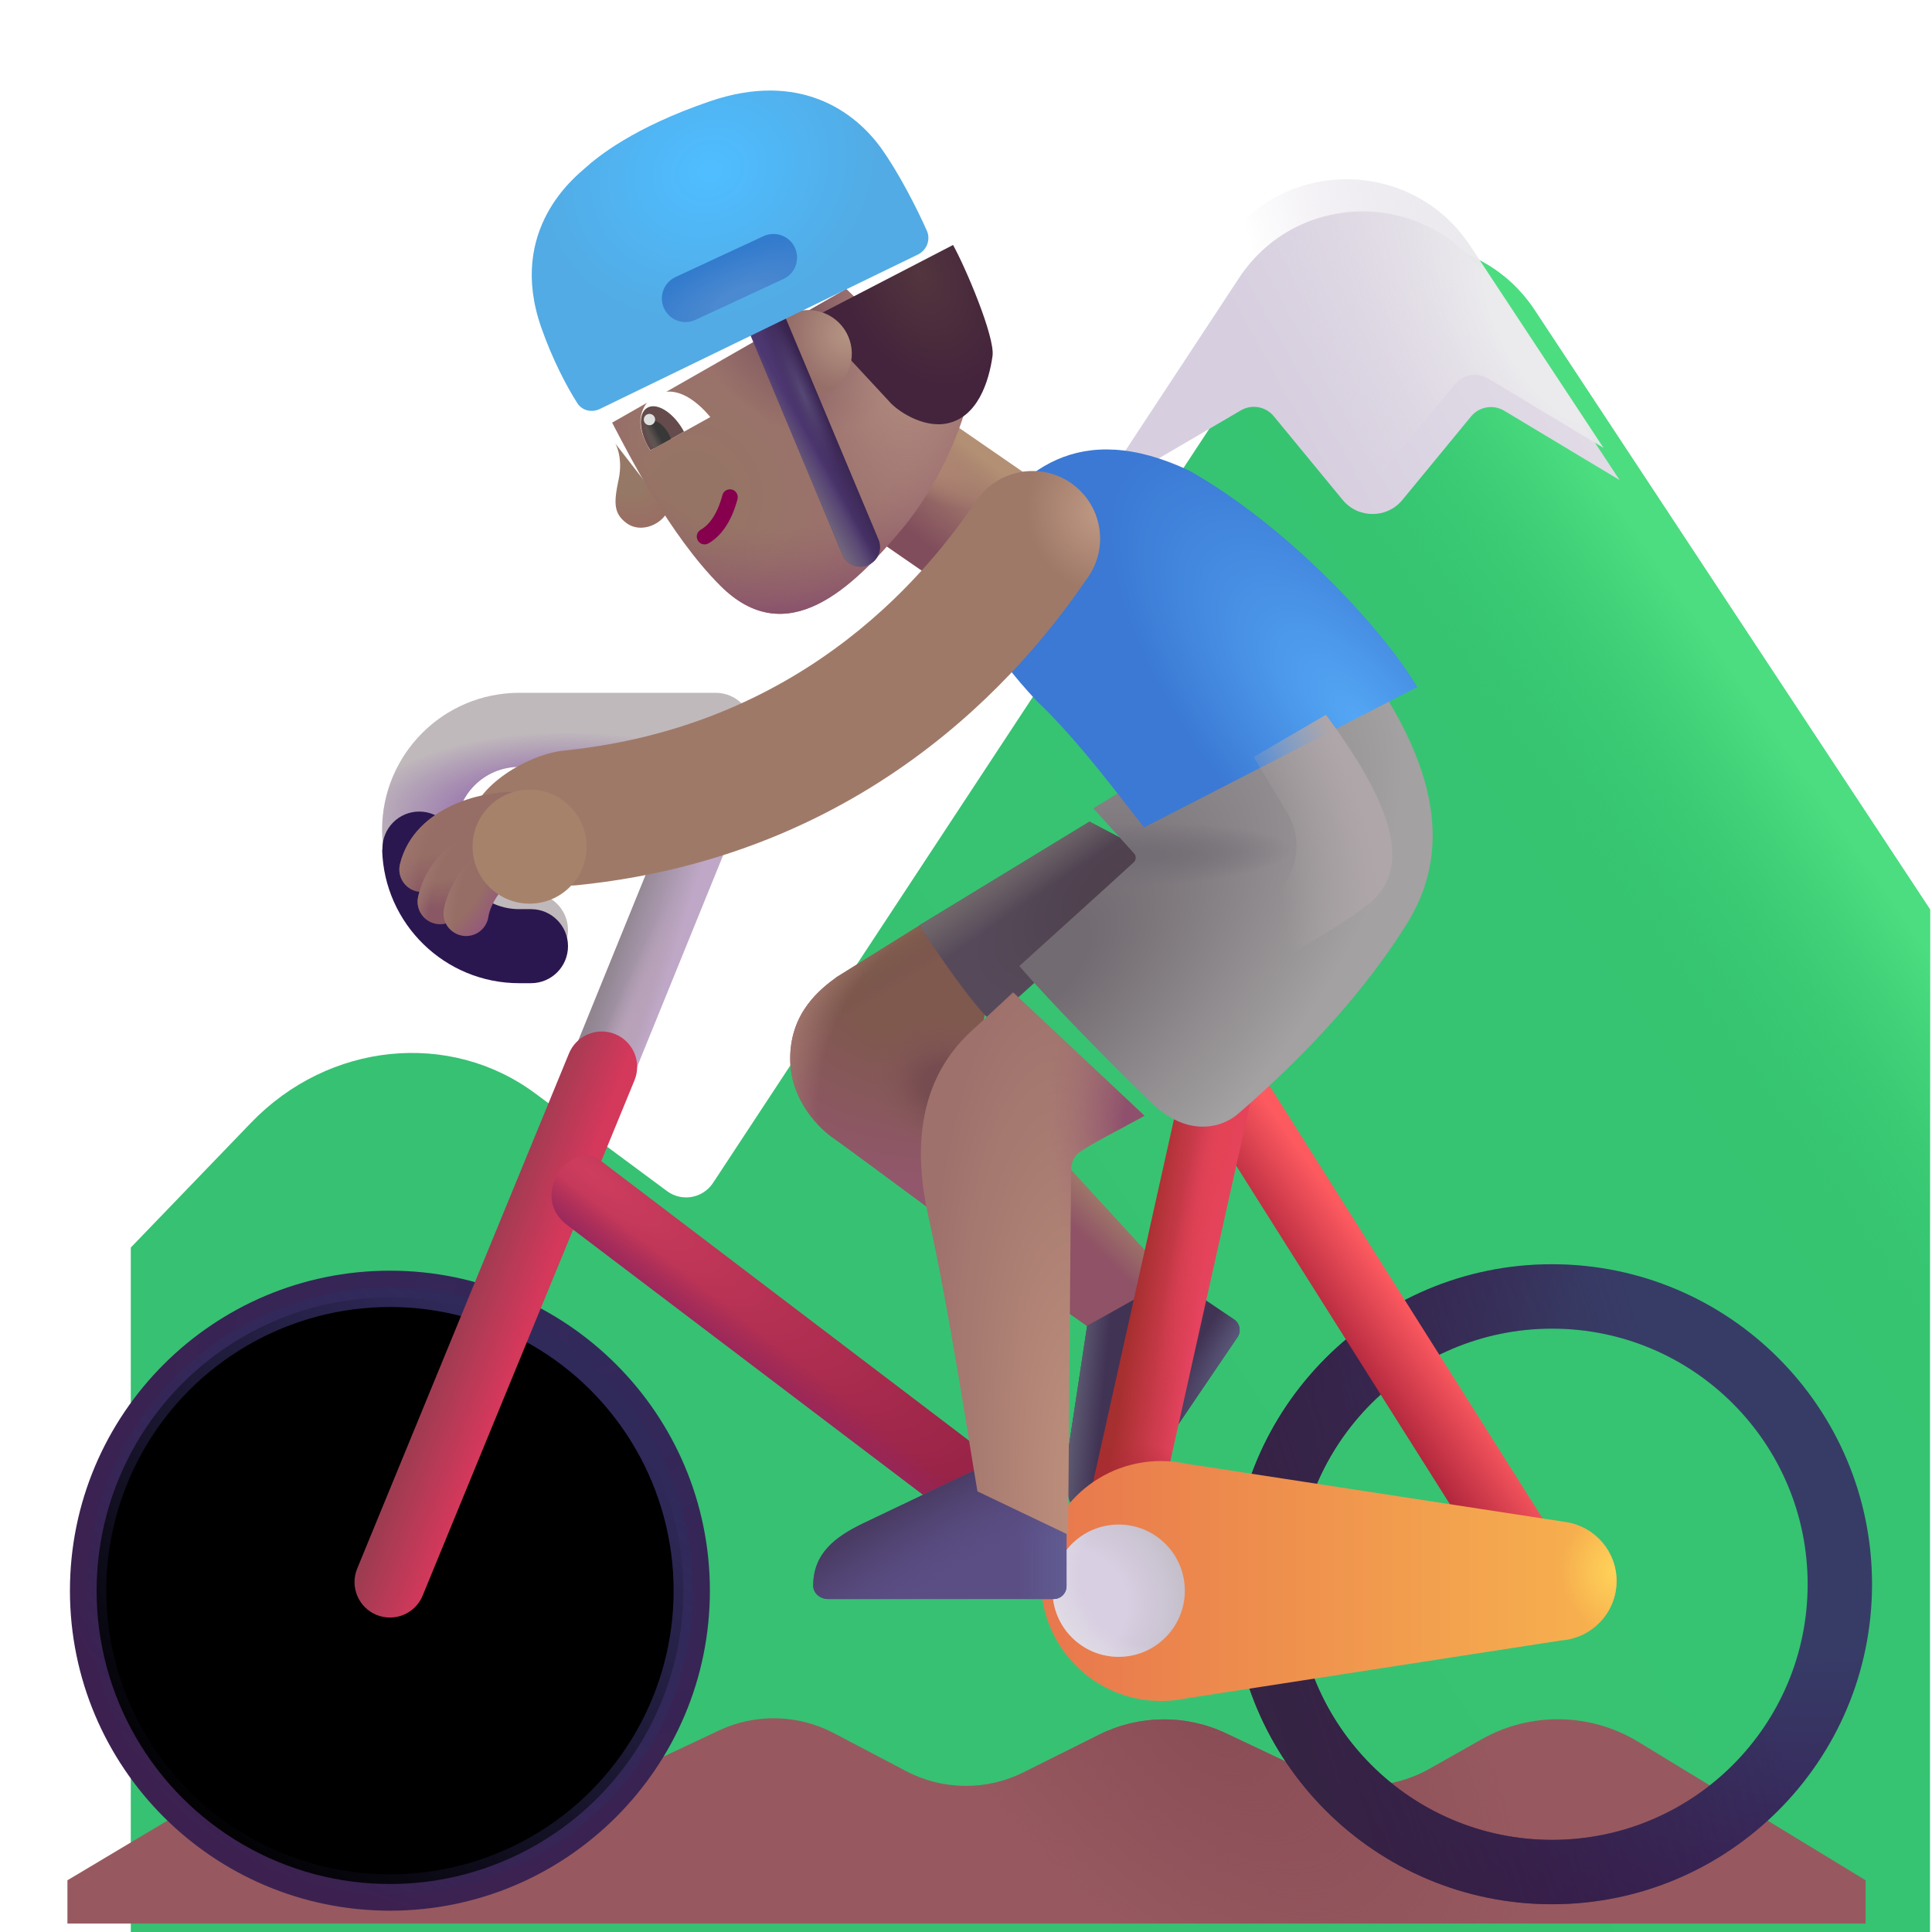 <svg viewBox="1 1 30 30" xmlns="http://www.w3.org/2000/svg">
<g filter="url(#filter0_i_3987_23489)">
<path d="M3.898 17.434L2.031 19.372V30.653H29.969V14.122L23.829 4.816C22.919 3.438 20.896 3.439 19.988 4.819L11.072 18.368C10.914 18.608 10.587 18.666 10.357 18.495L8.309 16.977C6.989 15.998 5.109 16.177 3.898 17.434Z" fill="url(#paint0_linear_3987_23489)"/>
<path d="M3.898 17.434L2.031 19.372V30.653H29.969V14.122L23.829 4.816C22.919 3.438 20.896 3.439 19.988 4.819L11.072 18.368C10.914 18.608 10.587 18.666 10.357 18.495L8.309 16.977C6.989 15.998 5.109 16.177 3.898 17.434Z" fill="url(#paint1_linear_3987_23489)"/>
</g>
<g filter="url(#filter1_i_3987_23489)">
<path d="M17.771 8.187L20.018 6.872C20.188 6.773 20.404 6.811 20.529 6.963L21.599 8.263C21.839 8.554 22.286 8.554 22.526 8.263L23.593 6.966C23.719 6.813 23.938 6.776 24.108 6.878L25.899 7.954L23.829 4.816C22.919 3.438 20.895 3.439 19.988 4.819L17.771 8.187Z" fill="url(#paint2_linear_3987_23489)"/>
</g>
<path d="M17.771 8.187L20.018 6.872C20.188 6.773 20.404 6.811 20.529 6.963L21.599 8.263C21.839 8.554 22.286 8.554 22.526 8.263L23.593 6.966C23.719 6.813 23.938 6.776 24.108 6.878L25.899 7.954L23.829 4.816C22.919 3.438 20.895 3.439 19.988 4.819L17.771 8.187Z" fill="url(#paint3_radial_3987_23489)"/>
<g filter="url(#filter2_i_3987_23489)">
<path d="M5.663 27.839L2.047 29.997V30.669H29.969V29.997L26.437 27.846C25.695 27.394 24.765 27.379 24.008 27.807L23.191 28.269C22.625 28.588 21.94 28.613 21.353 28.336L20.035 27.713C19.411 27.419 18.687 27.427 18.069 27.734L16.893 28.321C16.318 28.608 15.639 28.601 15.07 28.302L13.944 27.71C13.389 27.419 12.729 27.404 12.162 27.672L10.741 28.341C10.158 28.615 9.479 28.592 8.916 28.279L8.061 27.803C7.312 27.386 6.399 27.4 5.663 27.839Z" fill="#97595F"/>
<path d="M5.663 27.839L2.047 29.997V30.669H29.969V29.997L26.437 27.846C25.695 27.394 24.765 27.379 24.008 27.807L23.191 28.269C22.625 28.588 21.94 28.613 21.353 28.336L20.035 27.713C19.411 27.419 18.687 27.427 18.069 27.734L16.893 28.321C16.318 28.608 15.639 28.601 15.07 28.302L13.944 27.71C13.389 27.419 12.729 27.404 12.162 27.672L10.741 28.341C10.158 28.615 9.479 28.592 8.916 28.279L8.061 27.803C7.312 27.386 6.399 27.4 5.663 27.839Z" fill="url(#paint4_radial_3987_23489)"/>
</g>
<g filter="url(#filter3_i_3987_23489)">
<path fill-rule="evenodd" clip-rule="evenodd" d="M7.055 21.731C4.863 21.731 3.086 23.508 3.086 25.7C3.086 27.892 4.863 29.669 7.055 29.669C9.247 29.669 11.023 27.892 11.023 25.7C11.023 23.508 9.247 21.731 7.055 21.731ZM2.086 25.7C2.086 22.956 4.311 20.731 7.055 20.731C9.799 20.731 12.023 22.956 12.023 25.7C12.023 28.444 9.799 30.669 7.055 30.669C4.311 30.669 2.086 28.444 2.086 25.7Z" fill="url(#paint5_radial_3987_23489)"/>
</g>
<g filter="url(#filter4_f_3987_23489)">
<circle cx="7.055" cy="25.7" r="4.555" stroke="url(#paint6_linear_3987_23489)" stroke-width="0.3"/>
</g>
<path d="M19.186 20.856L17.359 18.868L16.936 20.927L17.937 21.632L19.186 20.856Z" fill="url(#paint7_linear_3987_23489)"/>
<path d="M17.88 21.589L17.58 23.57C17.514 24.046 17.54 24.457 17.945 24.737C18.046 24.807 18.182 24.768 18.251 24.666L20.215 21.764C20.277 21.672 20.253 21.548 20.161 21.486L19.209 20.842L17.88 21.589Z" fill="#413354"/>
<path d="M17.88 21.589L17.58 23.57C17.514 24.046 17.54 24.457 17.945 24.737C18.046 24.807 18.182 24.768 18.251 24.666L20.215 21.764C20.277 21.672 20.253 21.548 20.161 21.486L19.209 20.842L17.88 21.589Z" fill="url(#paint8_linear_3987_23489)"/>
<path d="M17.88 21.589L17.58 23.57C17.514 24.046 17.54 24.457 17.945 24.737C18.046 24.807 18.182 24.768 18.251 24.666L20.215 21.764C20.277 21.672 20.253 21.548 20.161 21.486L19.209 20.842L17.88 21.589Z" fill="url(#paint9_radial_3987_23489)"/>
<path fill-rule="evenodd" clip-rule="evenodd" d="M12.487 12.324C12.742 12.429 12.864 12.721 12.759 12.977L10.219 19.224C10.114 19.479 9.821 19.6 9.566 19.495C9.311 19.39 9.189 19.098 9.294 18.842L11.834 12.595C11.939 12.34 12.232 12.219 12.487 12.324Z" fill="url(#paint10_linear_3987_23489)"/>
<path fill-rule="evenodd" clip-rule="evenodd" d="M12.487 12.324C12.742 12.429 12.864 12.721 12.759 12.977L10.219 19.224C10.114 19.479 9.821 19.6 9.566 19.495C9.311 19.39 9.189 19.098 9.294 18.842L11.834 12.595C11.939 12.34 12.232 12.219 12.487 12.324Z" fill="url(#paint11_radial_3987_23489)"/>
<path fill-rule="evenodd" clip-rule="evenodd" d="M10.553 17.058C10.834 17.174 10.968 17.495 10.852 17.776L7.563 25.776C7.448 26.057 7.127 26.191 6.846 26.076C6.565 25.96 6.431 25.639 6.546 25.358L9.835 17.358C9.951 17.077 10.272 16.943 10.553 17.058Z" fill="url(#paint12_linear_3987_23489)"/>
<path fill-rule="evenodd" clip-rule="evenodd" d="M9.629 19.286C9.731 19.064 10.06 18.82 10.302 19.004L16.552 23.754C16.793 23.938 16.84 24.283 16.657 24.525C16.473 24.767 16.128 24.814 15.886 24.63L9.805 20.02C9.563 19.836 9.5 19.567 9.629 19.286Z" fill="url(#paint13_radial_3987_23489)"/>
<path fill-rule="evenodd" clip-rule="evenodd" d="M9.629 19.286C9.731 19.064 10.06 18.82 10.302 19.004L16.552 23.754C16.793 23.938 16.84 24.283 16.657 24.525C16.473 24.767 16.128 24.814 15.886 24.63L9.805 20.02C9.563 19.836 9.5 19.567 9.629 19.286Z" fill="url(#paint14_linear_3987_23489)"/>
<g filter="url(#filter5_i_3987_23489)">
<path fill-rule="evenodd" clip-rule="evenodd" d="M25 21.731C22.808 21.731 21.031 23.508 21.031 25.7C21.031 27.892 22.808 29.669 25 29.669C27.192 29.669 28.969 27.892 28.969 25.7C28.969 23.508 27.192 21.731 25 21.731ZM20.031 25.7C20.031 22.956 22.256 20.731 25 20.731C27.744 20.731 29.969 22.956 29.969 25.7C29.969 28.444 27.744 30.669 25 30.669C22.256 30.669 20.031 28.444 20.031 25.7Z" fill="url(#paint15_radial_3987_23489)"/>
<path fill-rule="evenodd" clip-rule="evenodd" d="M25 21.731C22.808 21.731 21.031 23.508 21.031 25.7C21.031 27.892 22.808 29.669 25 29.669C27.192 29.669 28.969 27.892 28.969 25.7C28.969 23.508 27.192 21.731 25 21.731ZM20.031 25.7C20.031 22.956 22.256 20.731 25 20.731C27.744 20.731 29.969 22.956 29.969 25.7C29.969 28.444 27.744 30.669 25 30.669C22.256 30.669 20.031 28.444 20.031 25.7Z" fill="url(#paint16_linear_3987_23489)"/>
</g>
<path fill-rule="evenodd" clip-rule="evenodd" d="M19.738 17.344C19.481 17.506 19.404 17.846 19.566 18.103L24.285 25.579C24.447 25.836 24.787 25.913 25.044 25.751C25.3 25.589 25.377 25.249 25.215 24.992L20.496 17.516C20.334 17.259 19.995 17.182 19.738 17.344Z" fill="url(#paint17_linear_3987_23489)"/>
<path fill-rule="evenodd" clip-rule="evenodd" d="M20.042 17.265C20.338 17.331 20.525 17.625 20.459 17.921L18.881 24.999C18.814 25.296 18.521 25.483 18.224 25.416C17.928 25.35 17.741 25.056 17.807 24.76L19.385 17.682C19.451 17.385 19.745 17.199 20.042 17.265Z" fill="url(#paint18_linear_3987_23489)"/>
<path fill-rule="evenodd" clip-rule="evenodd" d="M20.042 17.265C20.338 17.331 20.525 17.625 20.459 17.921L18.881 24.999C18.814 25.296 18.521 25.483 18.224 25.416C17.928 25.35 17.741 25.056 17.807 24.76L19.385 17.682C19.451 17.385 19.745 17.199 20.042 17.265Z" fill="url(#paint19_radial_3987_23489)"/>
<path fill-rule="evenodd" clip-rule="evenodd" d="M20.042 17.265C20.338 17.331 20.525 17.625 20.459 17.921L18.881 24.999C18.814 25.296 18.521 25.483 18.224 25.416C17.928 25.35 17.741 25.056 17.807 24.76L19.385 17.682C19.451 17.385 19.745 17.199 20.042 17.265Z" fill="url(#paint20_radial_3987_23489)"/>
<path d="M13.997 16.169L15.337 15.333L16.375 16.372L15.61 19.903C15.097 19.523 14.041 18.742 13.922 18.661C13.774 18.559 13.262 18.118 13.27 17.423C13.277 16.712 13.747 16.351 13.997 16.169Z" fill="url(#paint21_radial_3987_23489)"/>
<path d="M13.997 16.169L15.337 15.333L16.375 16.372L15.61 19.903C15.097 19.523 14.041 18.742 13.922 18.661C13.774 18.559 13.262 18.118 13.27 17.423C13.277 16.712 13.747 16.351 13.997 16.169Z" fill="url(#paint22_radial_3987_23489)"/>
<path d="M13.997 16.169L15.337 15.333L16.375 16.372L15.61 19.903C15.097 19.523 14.041 18.742 13.922 18.661C13.774 18.559 13.262 18.118 13.27 17.423C13.277 16.712 13.747 16.351 13.997 16.169Z" fill="url(#paint23_linear_3987_23489)"/>
<path d="M13.997 16.169L15.337 15.333L16.375 16.372L15.61 19.903C15.097 19.523 14.041 18.742 13.922 18.661C13.774 18.559 13.262 18.118 13.27 17.423C13.277 16.712 13.747 16.351 13.997 16.169Z" fill="url(#paint24_radial_3987_23489)"/>
<path d="M15.277 15.368L17.918 13.758L19.125 14.387L16.398 16.864C16.13 16.633 15.559 15.813 15.277 15.368Z" fill="url(#paint25_radial_3987_23489)"/>
<path d="M15.277 15.368L17.918 13.758L19.125 14.387L16.398 16.864C16.13 16.633 15.559 15.813 15.277 15.368Z" fill="url(#paint26_linear_3987_23489)"/>
<g filter="url(#filter6_ii_3987_23489)">
<path d="M18.911 27.524C18.788 27.55 18.659 27.563 18.527 27.563C17.498 27.563 16.664 26.729 16.664 25.7C16.664 24.671 17.498 23.837 18.527 23.837C18.666 23.837 18.8 23.852 18.93 23.88L24.828 24.786C25.267 24.858 25.602 25.241 25.602 25.7C25.602 26.189 25.222 26.589 24.742 26.623L18.911 27.524Z" fill="url(#paint27_linear_3987_23489)"/>
<path d="M18.911 27.524C18.788 27.55 18.659 27.563 18.527 27.563C17.498 27.563 16.664 26.729 16.664 25.7C16.664 24.671 17.498 23.837 18.527 23.837C18.666 23.837 18.8 23.852 18.93 23.88L24.828 24.786C25.267 24.858 25.602 25.241 25.602 25.7C25.602 26.189 25.222 26.589 24.742 26.623L18.911 27.524Z" fill="url(#paint28_radial_3987_23489)"/>
</g>
<circle cx="18.371" cy="25.7" r="1.027" fill="url(#paint29_radial_3987_23489)"/>
<circle cx="18.371" cy="25.7" r="1.027" fill="url(#paint30_radial_3987_23489)"/>
<g filter="url(#filter7_i_3987_23489)">
<path d="M16.097 23.949L14.289 24.811C13.857 25.022 13.532 25.275 13.527 25.767C13.525 25.89 13.634 25.98 13.757 25.98H17.261C17.372 25.98 17.461 25.891 17.461 25.78V24.631L16.097 23.949Z" fill="#5B4E85"/>
<path d="M16.097 23.949L14.289 24.811C13.857 25.022 13.532 25.275 13.527 25.767C13.525 25.89 13.634 25.98 13.757 25.98H17.261C17.372 25.98 17.461 25.891 17.461 25.78V24.631L16.097 23.949Z" fill="url(#paint31_linear_3987_23489)"/>
<path d="M16.097 23.949L14.289 24.811C13.857 25.022 13.532 25.275 13.527 25.767C13.525 25.89 13.634 25.98 13.757 25.98H17.261C17.372 25.98 17.461 25.891 17.461 25.78V24.631L16.097 23.949Z" fill="url(#paint32_radial_3987_23489)"/>
</g>
<rect x="13.537" y="8.636" width="2.154" height="2.668" transform="rotate(-55.397 13.537 8.636)" fill="url(#paint33_linear_3987_23489)"/>
<rect x="13.537" y="8.636" width="2.154" height="2.668" transform="rotate(-55.397 13.537 8.636)" fill="url(#paint34_radial_3987_23489)"/>
<g filter="url(#filter8_i_3987_23489)">
<path d="M16.078 16.724L16.632 16.209L18.672 18.126C18.398 18.279 17.785 18.589 17.641 18.708C17.531 18.799 17.531 18.942 17.531 19.036L17.485 24.63L16.078 23.958C15.94 23.164 15.659 21.25 15.309 19.657C14.914 17.856 15.685 17.065 16.078 16.724Z" fill="url(#paint35_radial_3987_23489)"/>
<path d="M16.078 16.724L16.632 16.209L18.672 18.126C18.398 18.279 17.785 18.589 17.641 18.708C17.531 18.799 17.531 18.942 17.531 19.036L17.485 24.63L16.078 23.958C15.94 23.164 15.659 21.25 15.309 19.657C14.914 17.856 15.685 17.065 16.078 16.724Z" fill="url(#paint36_radial_3987_23489)"/>
</g>
<g filter="url(#filter9_i_3987_23489)">
<path d="M18.362 14.501L17.727 13.802L21.758 11.325C23.18 13.192 23.258 14.536 22.594 15.598C21.93 16.661 21.012 17.649 19.977 18.544C19.705 18.778 19.174 18.905 18.617 18.364C17.91 17.677 17.039 16.786 16.578 16.251L18.355 14.642C18.396 14.605 18.399 14.542 18.362 14.501Z" fill="url(#paint37_radial_3987_23489)"/>
<path d="M18.362 14.501L17.727 13.802L21.758 11.325C23.18 13.192 23.258 14.536 22.594 15.598C21.93 16.661 21.012 17.649 19.977 18.544C19.705 18.778 19.174 18.905 18.617 18.364C17.91 17.677 17.039 16.786 16.578 16.251L18.355 14.642C18.396 14.605 18.399 14.542 18.362 14.501Z" fill="url(#paint38_radial_3987_23489)"/>
</g>
<g filter="url(#filter10_i_3987_23489)">
<path d="M16.094 11.88C16.758 12.505 17.457 13.466 17.766 13.848L22.008 11.669C21.422 10.692 19.938 9.137 18.469 8.309C16.75 7.497 15.796 8.309 15.164 9.38C14.75 10.231 15.422 11.161 16.094 11.88Z" fill="url(#paint39_radial_3987_23489)"/>
</g>
<g filter="url(#filter11_i_3987_23489)">
<path d="M12.938 12.333C12.938 12.015 12.68 11.758 12.363 11.758H9.313C8.136 11.758 7.183 12.711 7.183 13.887C7.183 15.064 8.136 16.017 9.313 16.017H9.495C9.813 16.017 10.07 15.76 10.07 15.442C10.07 15.125 9.813 14.867 9.495 14.867H9.313C8.771 14.867 8.333 14.429 8.333 13.887C8.333 13.346 8.771 12.908 9.313 12.908H12.363C12.68 12.908 12.938 12.65 12.938 12.333Z" fill="#C0B9BC"/>
<path d="M12.938 12.333C12.938 12.015 12.68 11.758 12.363 11.758H9.313C8.136 11.758 7.183 12.711 7.183 13.887C7.183 15.064 8.136 16.017 9.313 16.017H9.495C9.813 16.017 10.07 15.76 10.07 15.442C10.07 15.125 9.813 14.867 9.495 14.867H9.313C8.771 14.867 8.333 14.429 8.333 13.887C8.333 13.346 8.771 12.908 9.313 12.908H12.363C12.68 12.908 12.938 12.65 12.938 12.333Z" fill="url(#paint40_radial_3987_23489)"/>
</g>
<g filter="url(#filter12_i_3987_23489)">
<path fill-rule="evenodd" clip-rule="evenodd" d="M8.332 13.946V13.925C8.332 13.608 8.076 13.352 7.76 13.352C7.444 13.352 7.188 13.608 7.188 13.925V13.946H7.184C7.215 15.095 8.156 16.017 9.312 16.017H9.495C9.813 16.017 10.07 15.76 10.07 15.442C10.07 15.125 9.813 14.867 9.495 14.867H9.312C8.791 14.867 8.365 14.46 8.334 13.946H8.332Z" fill="#2B174F"/>
</g>
<g filter="url(#filter13_i_3987_23489)">
<path fill-rule="evenodd" clip-rule="evenodd" d="M17.124 8.997C17.603 9.325 17.726 9.978 17.398 10.457C16.616 11.601 14.247 14.76 9.466 15.245C8.889 15.303 7.871 14.925 7.812 14.348C7.754 13.771 8.677 13.214 9.254 13.155C13.098 12.765 14.994 10.252 15.665 9.271C15.992 8.793 16.645 8.67 17.124 8.997Z" fill="#9F7968"/>
<path fill-rule="evenodd" clip-rule="evenodd" d="M17.124 8.997C17.603 9.325 17.726 9.978 17.398 10.457C16.616 11.601 14.247 14.76 9.466 15.245C8.889 15.303 7.871 14.925 7.812 14.348C7.754 13.771 8.677 13.214 9.254 13.155C13.098 12.765 14.994 10.252 15.665 9.271C15.992 8.793 16.645 8.67 17.124 8.997Z" fill="url(#paint41_radial_3987_23489)"/>
</g>
<path fill-rule="evenodd" clip-rule="evenodd" d="M9.319 13.645C9.319 13.838 9.162 13.995 8.969 13.995C8.796 13.995 8.533 14.038 8.306 14.145C8.08 14.251 7.936 14.397 7.891 14.584C7.845 14.771 7.656 14.886 7.468 14.841C7.28 14.795 7.165 14.605 7.211 14.418C7.325 13.952 7.673 13.67 8.008 13.512C8.341 13.354 8.708 13.295 8.969 13.295C9.162 13.295 9.319 13.452 9.319 13.645Z" fill="url(#paint42_radial_3987_23489)"/>
<path fill-rule="evenodd" clip-rule="evenodd" d="M9.319 13.645C9.319 13.838 9.162 13.995 8.969 13.995C8.796 13.995 8.533 14.038 8.306 14.145C8.08 14.251 7.936 14.397 7.891 14.584C7.845 14.771 7.656 14.886 7.468 14.841C7.28 14.795 7.165 14.605 7.211 14.418C7.325 13.952 7.673 13.67 8.008 13.512C8.341 13.354 8.708 13.295 8.969 13.295C9.162 13.295 9.319 13.452 9.319 13.645Z" fill="url(#paint43_radial_3987_23489)"/>
<g filter="url(#filter14_f_3987_23489)">
<path d="M20.988 13.619L20.465 12.755L21.59 12.099C22.559 13.411 22.934 14.396 22.324 14.974C21.837 15.436 19.454 16.698 18.324 17.271L20.827 14.857C21.163 14.532 21.23 14.018 20.988 13.619Z" fill="url(#paint44_radial_3987_23489)"/>
</g>
<path fill-rule="evenodd" clip-rule="evenodd" d="M8.809 14.18C8.868 14.365 8.766 14.562 8.582 14.62C8.293 14.712 8.205 14.95 8.176 15.078C8.134 15.266 7.947 15.385 7.758 15.343C7.57 15.302 7.451 15.114 7.493 14.926C7.542 14.702 7.728 14.158 8.369 13.954C8.553 13.895 8.75 13.996 8.809 14.18Z" fill="url(#paint45_radial_3987_23489)"/>
<path fill-rule="evenodd" clip-rule="evenodd" d="M8.809 14.18C8.868 14.365 8.766 14.562 8.582 14.62C8.293 14.712 8.205 14.95 8.176 15.078C8.134 15.266 7.947 15.385 7.758 15.343C7.57 15.302 7.451 15.114 7.493 14.926C7.542 14.702 7.728 14.158 8.369 13.954C8.553 13.895 8.75 13.996 8.809 14.18Z" fill="url(#paint46_radial_3987_23489)"/>
<path fill-rule="evenodd" clip-rule="evenodd" d="M8.956 14.239C9.023 14.32 9.07 14.482 8.956 14.642C8.805 14.768 8.614 15.031 8.584 15.235C8.556 15.427 8.378 15.559 8.187 15.531C7.996 15.503 7.863 15.326 7.891 15.134C7.91 15.006 7.968 14.85 8.046 14.706C8.126 14.558 8.242 14.393 8.4 14.262C8.549 14.139 8.833 14.091 8.956 14.239Z" fill="url(#paint47_radial_3987_23489)"/>
<path fill-rule="evenodd" clip-rule="evenodd" d="M8.956 14.239C9.023 14.32 9.07 14.482 8.956 14.642C8.805 14.768 8.614 15.031 8.584 15.235C8.556 15.427 8.378 15.559 8.187 15.531C7.996 15.503 7.863 15.326 7.891 15.134C7.91 15.006 7.968 14.85 8.046 14.706C8.126 14.558 8.242 14.393 8.4 14.262C8.549 14.139 8.833 14.091 8.956 14.239Z" fill="url(#paint48_radial_3987_23489)"/>
<g filter="url(#filter15_f_3987_23489)">
<circle cx="9.223" cy="14.147" r="0.885" fill="#A7826B"/>
</g>
<path d="M10.733 9.126C10.528 8.976 10.528 8.811 10.606 8.445C10.663 8.178 10.603 7.976 10.556 7.889L11.37 8.939C11.252 9.166 10.938 9.275 10.733 9.126Z" fill="url(#paint49_radial_3987_23489)"/>
<g filter="url(#filter16_i_3987_23489)">
<path d="M11.933 9.942C11.146 9.154 10.511 7.902 10.256 7.413L13.89 5.339L15.762 7.125C15.675 7.475 15.351 8.356 14.746 9.076C13.989 9.976 12.965 10.977 11.933 9.942Z" fill="url(#paint50_radial_3987_23489)"/>
<path d="M11.933 9.942C11.146 9.154 10.511 7.902 10.256 7.413L13.89 5.339L15.762 7.125C15.675 7.475 15.351 8.356 14.746 9.076C13.989 9.976 12.965 10.977 11.933 9.942Z" fill="url(#paint51_radial_3987_23489)"/>
<path d="M11.933 9.942C11.146 9.154 10.511 7.902 10.256 7.413L13.89 5.339L15.762 7.125C15.675 7.475 15.351 8.356 14.746 9.076C13.989 9.976 12.965 10.977 11.933 9.942Z" fill="url(#paint52_radial_3987_23489)"/>
<path d="M11.933 9.942C11.146 9.154 10.511 7.902 10.256 7.413L13.89 5.339L15.762 7.125C15.675 7.475 15.351 8.356 14.746 9.076C13.989 9.976 12.965 10.977 11.933 9.942Z" fill="url(#paint53_radial_3987_23489)"/>
</g>
<path fill-rule="evenodd" clip-rule="evenodd" d="M11.835 9.391C11.802 9.333 11.822 9.259 11.881 9.226C11.988 9.166 12.132 9.014 12.217 8.689C12.233 8.624 12.3 8.585 12.365 8.602C12.43 8.618 12.468 8.685 12.452 8.75C12.355 9.121 12.179 9.337 12 9.438C11.941 9.471 11.867 9.45 11.835 9.391Z" fill="#86004D"/>
<path d="M10.969 7.399C10.89 7.633 11.025 7.874 11.097 7.995L12.03 7.476C11.502 6.848 11.076 7.081 10.969 7.399Z" fill="white"/>
<path d="M11.621 7.703C11.612 7.686 11.602 7.669 11.592 7.652C11.433 7.39 11.19 7.247 11.049 7.333C10.907 7.418 10.921 7.7 11.08 7.962C11.087 7.973 11.093 7.983 11.1 7.993L11.621 7.703Z" fill="#654B4B"/>
<path d="M11.42 7.815C11.408 7.783 11.392 7.75 11.373 7.718C11.285 7.572 11.151 7.492 11.075 7.538C10.999 7.584 11.008 7.74 11.096 7.885C11.114 7.914 11.133 7.94 11.153 7.963L11.42 7.815Z" fill="url(#paint54_linear_3987_23489)"/>
<circle cx="11.085" cy="7.515" r="0.088" transform="rotate(-62.506 11.085 7.515)" fill="#DFDFDF"/>
<g filter="url(#filter17_i_3987_23489)">
<path d="M14.405 7.331L13.207 6.039L15.399 4.904C15.594 5.255 16.052 6.332 16.012 6.627C15.955 7.032 15.778 7.579 15.305 7.675C14.928 7.752 14.522 7.472 14.405 7.331Z" fill="url(#paint55_radial_3987_23489)"/>
</g>
<circle cx="13.549" cy="6.492" r="0.678" transform="rotate(-62.506 13.549 6.492)" fill="url(#paint56_radial_3987_23489)"/>
<path fill-rule="evenodd" clip-rule="evenodd" d="M12.782 5.73C12.937 5.665 13.115 5.738 13.179 5.892L14.641 9.379C14.706 9.534 14.633 9.711 14.479 9.776C14.324 9.841 14.146 9.768 14.082 9.614L12.62 6.127C12.555 5.973 12.628 5.795 12.782 5.73Z" fill="#4D3771"/>
<path fill-rule="evenodd" clip-rule="evenodd" d="M12.782 5.73C12.937 5.665 13.115 5.738 13.179 5.892L14.641 9.379C14.706 9.534 14.633 9.711 14.479 9.776C14.324 9.841 14.146 9.768 14.082 9.614L12.62 6.127C12.555 5.973 12.628 5.795 12.782 5.73Z" fill="url(#paint57_linear_3987_23489)"/>
<path fill-rule="evenodd" clip-rule="evenodd" d="M12.782 5.73C12.937 5.665 13.115 5.738 13.179 5.892L14.641 9.379C14.706 9.534 14.633 9.711 14.479 9.776C14.324 9.841 14.146 9.768 14.082 9.614L12.62 6.127C12.555 5.973 12.628 5.795 12.782 5.73Z" fill="url(#paint58_linear_3987_23489)"/>
<path fill-rule="evenodd" clip-rule="evenodd" d="M12.782 5.73C12.937 5.665 13.115 5.738 13.179 5.892L14.641 9.379C14.706 9.534 14.633 9.711 14.479 9.776C14.324 9.841 14.146 9.768 14.082 9.614L12.62 6.127C12.555 5.973 12.628 5.795 12.782 5.73Z" fill="url(#paint59_radial_3987_23489)"/>
<g filter="url(#filter18_i_3987_23489)">
<path d="M15.25 5.104L10.315 7.5C10.19 7.561 10.041 7.528 9.966 7.412C9.802 7.157 9.576 6.729 9.4 6.222C8.878 4.71 9.941 3.891 10.08 3.764C10.283 3.581 10.839 3.128 12.023 2.723C13.412 2.248 14.272 2.878 14.687 3.457C14.948 3.822 15.229 4.366 15.392 4.732C15.455 4.874 15.39 5.036 15.25 5.104Z" fill="url(#paint60_radial_3987_23489)"/>
</g>
<g filter="url(#filter19_i_3987_23489)">
<path d="M11.312 5.789C11.226 5.606 11.306 5.388 11.489 5.302L12.856 4.667C13.04 4.582 13.258 4.662 13.343 4.845C13.428 5.029 13.349 5.247 13.165 5.332L11.798 5.967C11.615 6.052 11.397 5.973 11.312 5.789Z" fill="url(#paint61_radial_3987_23489)"/>
</g>
<defs>
<filter id="filter0_i_3987_23489" x="2.031" y="3.783" width="28.938" height="27.87" filterUnits="userSpaceOnUse" color-interpolation-filters="sRGB">
<feFlood flood-opacity="0" result="BackgroundImageFix"/>
<feBlend mode="normal" in="SourceGraphic" in2="BackgroundImageFix" result="shape"/>
<feColorMatrix in="SourceAlpha" type="matrix" values="0 0 0 0 0 0 0 0 0 0 0 0 0 0 0 0 0 0 127 0" result="hardAlpha"/>
<feOffset dx="1" dy="1"/>
<feGaussianBlur stdDeviation="1"/>
<feComposite in2="hardAlpha" operator="arithmetic" k2="-1" k3="1"/>
<feColorMatrix type="matrix" values="0 0 0 0 0.22 0 0 0 0 0.659 0 0 0 0 0.353 0 0 0 1 0"/>
<feBlend mode="normal" in2="shape" result="effect1_innerShadow_3987_23489"/>
</filter>
<filter id="filter1_i_3987_23489" x="17.771" y="3.783" width="8.378" height="5.198" filterUnits="userSpaceOnUse" color-interpolation-filters="sRGB">
<feFlood flood-opacity="0" result="BackgroundImageFix"/>
<feBlend mode="normal" in="SourceGraphic" in2="BackgroundImageFix" result="shape"/>
<feColorMatrix in="SourceAlpha" type="matrix" values="0 0 0 0 0 0 0 0 0 0 0 0 0 0 0 0 0 0 127 0" result="hardAlpha"/>
<feOffset dx="0.25" dy="0.5"/>
<feGaussianBlur stdDeviation="0.375"/>
<feComposite in2="hardAlpha" operator="arithmetic" k2="-1" k3="1"/>
<feColorMatrix type="matrix" values="0 0 0 0 0.706 0 0 0 0 0.706 0 0 0 0 0.71 0 0 0 1 0"/>
<feBlend mode="normal" in2="shape" result="effect1_innerShadow_3987_23489"/>
</filter>
<filter id="filter2_i_3987_23489" x="2.047" y="27.481" width="27.922" height="3.388" filterUnits="userSpaceOnUse" color-interpolation-filters="sRGB">
<feFlood flood-opacity="0" result="BackgroundImageFix"/>
<feBlend mode="normal" in="SourceGraphic" in2="BackgroundImageFix" result="shape"/>
<feColorMatrix in="SourceAlpha" type="matrix" values="0 0 0 0 0 0 0 0 0 0 0 0 0 0 0 0 0 0 127 0" result="hardAlpha"/>
<feOffset dy="0.2"/>
<feGaussianBlur stdDeviation="0.5"/>
<feComposite in2="hardAlpha" operator="arithmetic" k2="-1" k3="1"/>
<feColorMatrix type="matrix" values="0 0 0 0 0.475 0 0 0 0 0.259 0 0 0 0 0.251 0 0 0 1 0"/>
<feBlend mode="normal" in2="shape" result="effect1_innerShadow_3987_23489"/>
</filter>
<filter id="filter3_i_3987_23489" x="2.086" y="20.731" width="9.938" height="9.938" filterUnits="userSpaceOnUse" color-interpolation-filters="sRGB">
<feFlood flood-opacity="0" result="BackgroundImageFix"/>
<feBlend mode="normal" in="SourceGraphic" in2="BackgroundImageFix" result="shape"/>
<feColorMatrix in="SourceAlpha" type="matrix" values="0 0 0 0 0 0 0 0 0 0 0 0 0 0 0 0 0 0 127 0" result="hardAlpha"/>
<feOffset/>
<feGaussianBlur stdDeviation="0.25"/>
<feComposite in2="hardAlpha" operator="arithmetic" k2="-1" k3="1"/>
<feColorMatrix type="matrix" values="0 0 0 0 0.227 0 0 0 0 0.157 0 0 0 0 0.275 0 0 0 1 0"/>
<feBlend mode="normal" in2="shape" result="effect1_innerShadow_3987_23489"/>
</filter>
<filter id="filter4_f_3987_23489" x="1.85" y="20.495" width="10.409" height="10.409" filterUnits="userSpaceOnUse" color-interpolation-filters="sRGB">
<feFlood flood-opacity="0" result="BackgroundImageFix"/>
<feBlend mode="normal" in="SourceGraphic" in2="BackgroundImageFix" result="shape"/>
<feGaussianBlur stdDeviation="0.25" result="effect1_foregroundBlur_3987_23489"/>
</filter>
<filter id="filter5_i_3987_23489" x="20.031" y="20.631" width="10.037" height="10.037" filterUnits="userSpaceOnUse" color-interpolation-filters="sRGB">
<feFlood flood-opacity="0" result="BackgroundImageFix"/>
<feBlend mode="normal" in="SourceGraphic" in2="BackgroundImageFix" result="shape"/>
<feColorMatrix in="SourceAlpha" type="matrix" values="0 0 0 0 0 0 0 0 0 0 0 0 0 0 0 0 0 0 127 0" result="hardAlpha"/>
<feOffset dx="0.1" dy="-0.1"/>
<feGaussianBlur stdDeviation="0.2"/>
<feComposite in2="hardAlpha" operator="arithmetic" k2="-1" k3="1"/>
<feColorMatrix type="matrix" values="0 0 0 0 0.153 0 0 0 0 0.086 0 0 0 0 0.165 0 0 0 1 0"/>
<feBlend mode="normal" in2="shape" result="effect1_innerShadow_3987_23489"/>
</filter>
<filter id="filter6_ii_3987_23489" x="16.664" y="23.587" width="9.188" height="4.077" filterUnits="userSpaceOnUse" color-interpolation-filters="sRGB">
<feFlood flood-opacity="0" result="BackgroundImageFix"/>
<feBlend mode="normal" in="SourceGraphic" in2="BackgroundImageFix" result="shape"/>
<feColorMatrix in="SourceAlpha" type="matrix" values="0 0 0 0 0 0 0 0 0 0 0 0 0 0 0 0 0 0 127 0" result="hardAlpha"/>
<feOffset dx="0.25" dy="-0.25"/>
<feGaussianBlur stdDeviation="0.25"/>
<feComposite in2="hardAlpha" operator="arithmetic" k2="-1" k3="1"/>
<feColorMatrix type="matrix" values="0 0 0 0 0.702 0 0 0 0 0.341 0 0 0 0 0.255 0 0 0 1 0"/>
<feBlend mode="normal" in2="shape" result="effect1_innerShadow_3987_23489"/>
<feColorMatrix in="SourceAlpha" type="matrix" values="0 0 0 0 0 0 0 0 0 0 0 0 0 0 0 0 0 0 127 0" result="hardAlpha"/>
<feOffset dx="0.25" dy="0.1"/>
<feGaussianBlur stdDeviation="0.25"/>
<feComposite in2="hardAlpha" operator="arithmetic" k2="-1" k3="1"/>
<feColorMatrix type="matrix" values="0 0 0 0 0.894 0 0 0 0 0.49 0 0 0 0 0.196 0 0 0 1 0"/>
<feBlend mode="normal" in2="effect1_innerShadow_3987_23489" result="effect2_innerShadow_3987_23489"/>
</filter>
<filter id="filter7_i_3987_23489" x="13.527" y="23.799" width="4.034" height="2.181" filterUnits="userSpaceOnUse" color-interpolation-filters="sRGB">
<feFlood flood-opacity="0" result="BackgroundImageFix"/>
<feBlend mode="normal" in="SourceGraphic" in2="BackgroundImageFix" result="shape"/>
<feColorMatrix in="SourceAlpha" type="matrix" values="0 0 0 0 0 0 0 0 0 0 0 0 0 0 0 0 0 0 127 0" result="hardAlpha"/>
<feOffset dx="0.1" dy="-0.15"/>
<feGaussianBlur stdDeviation="0.125"/>
<feComposite in2="hardAlpha" operator="arithmetic" k2="-1" k3="1"/>
<feColorMatrix type="matrix" values="0 0 0 0 0.275 0 0 0 0 0.188 0 0 0 0 0.525 0 0 0 1 0"/>
<feBlend mode="normal" in2="shape" result="effect1_innerShadow_3987_23489"/>
</filter>
<filter id="filter8_i_3987_23489" x="15.2" y="16.209" width="3.572" height="8.62" filterUnits="userSpaceOnUse" color-interpolation-filters="sRGB">
<feFlood flood-opacity="0" result="BackgroundImageFix"/>
<feBlend mode="normal" in="SourceGraphic" in2="BackgroundImageFix" result="shape"/>
<feColorMatrix in="SourceAlpha" type="matrix" values="0 0 0 0 0 0 0 0 0 0 0 0 0 0 0 0 0 0 127 0" result="hardAlpha"/>
<feOffset dx="0.1" dy="0.2"/>
<feGaussianBlur stdDeviation="0.1"/>
<feComposite in2="hardAlpha" operator="arithmetic" k2="-1" k3="1"/>
<feColorMatrix type="matrix" values="0 0 0 0 0.647 0 0 0 0 0.475 0 0 0 0 0.424 0 0 0 1 0"/>
<feBlend mode="normal" in2="shape" result="effect1_innerShadow_3987_23489"/>
</filter>
<filter id="filter9_i_3987_23489" x="16.578" y="11.075" width="6.668" height="7.67" filterUnits="userSpaceOnUse" color-interpolation-filters="sRGB">
<feFlood flood-opacity="0" result="BackgroundImageFix"/>
<feBlend mode="normal" in="SourceGraphic" in2="BackgroundImageFix" result="shape"/>
<feColorMatrix in="SourceAlpha" type="matrix" values="0 0 0 0 0 0 0 0 0 0 0 0 0 0 0 0 0 0 127 0" result="hardAlpha"/>
<feOffset dx="0.25" dy="-0.25"/>
<feGaussianBlur stdDeviation="0.625"/>
<feComposite in2="hardAlpha" operator="arithmetic" k2="-1" k3="1"/>
<feColorMatrix type="matrix" values="0 0 0 0 0.482 0 0 0 0 0.361 0 0 0 0 0.557 0 0 0 1 0"/>
<feBlend mode="normal" in2="shape" result="effect1_innerShadow_3987_23489"/>
</filter>
<filter id="filter10_i_3987_23489" x="15.037" y="7.979" width="7.971" height="5.869" filterUnits="userSpaceOnUse" color-interpolation-filters="sRGB">
<feFlood flood-opacity="0" result="BackgroundImageFix"/>
<feBlend mode="normal" in="SourceGraphic" in2="BackgroundImageFix" result="shape"/>
<feColorMatrix in="SourceAlpha" type="matrix" values="0 0 0 0 0 0 0 0 0 0 0 0 0 0 0 0 0 0 127 0" result="hardAlpha"/>
<feOffset dx="1"/>
<feGaussianBlur stdDeviation="0.75"/>
<feComposite in2="hardAlpha" operator="arithmetic" k2="-1" k3="1"/>
<feColorMatrix type="matrix" values="0 0 0 0 0.282 0 0 0 0 0.412 0 0 0 0 0.718 0 0 0 1 0"/>
<feBlend mode="normal" in2="shape" result="effect1_innerShadow_3987_23489"/>
</filter>
<filter id="filter11_i_3987_23489" x="6.933" y="11.758" width="6.005" height="4.259" filterUnits="userSpaceOnUse" color-interpolation-filters="sRGB">
<feFlood flood-opacity="0" result="BackgroundImageFix"/>
<feBlend mode="normal" in="SourceGraphic" in2="BackgroundImageFix" result="shape"/>
<feColorMatrix in="SourceAlpha" type="matrix" values="0 0 0 0 0 0 0 0 0 0 0 0 0 0 0 0 0 0 127 0" result="hardAlpha"/>
<feOffset dx="-0.25"/>
<feGaussianBlur stdDeviation="0.5"/>
<feComposite in2="hardAlpha" operator="arithmetic" k2="-1" k3="1"/>
<feColorMatrix type="matrix" values="0 0 0 0 0.576 0 0 0 0 0.506 0 0 0 0 0.529 0 0 0 1 0"/>
<feBlend mode="normal" in2="shape" result="effect1_innerShadow_3987_23489"/>
</filter>
<filter id="filter12_i_3987_23489" x="6.934" y="13.352" width="3.137" height="2.915" filterUnits="userSpaceOnUse" color-interpolation-filters="sRGB">
<feFlood flood-opacity="0" result="BackgroundImageFix"/>
<feBlend mode="normal" in="SourceGraphic" in2="BackgroundImageFix" result="shape"/>
<feColorMatrix in="SourceAlpha" type="matrix" values="0 0 0 0 0 0 0 0 0 0 0 0 0 0 0 0 0 0 127 0" result="hardAlpha"/>
<feOffset dx="-0.25" dy="0.25"/>
<feGaussianBlur stdDeviation="0.25"/>
<feComposite in2="hardAlpha" operator="arithmetic" k2="-1" k3="1"/>
<feColorMatrix type="matrix" values="0 0 0 0 0.165 0 0 0 0 0.118 0 0 0 0 0.231 0 0 0 1 0"/>
<feBlend mode="normal" in2="shape" result="effect1_innerShadow_3987_23489"/>
</filter>
<filter id="filter13_i_3987_23489" x="7.81" y="8.314" width="10.272" height="6.937" filterUnits="userSpaceOnUse" color-interpolation-filters="sRGB">
<feFlood flood-opacity="0" result="BackgroundImageFix"/>
<feBlend mode="normal" in="SourceGraphic" in2="BackgroundImageFix" result="shape"/>
<feColorMatrix in="SourceAlpha" type="matrix" values="0 0 0 0 0 0 0 0 0 0 0 0 0 0 0 0 0 0 127 0" result="hardAlpha"/>
<feOffset dx="0.5" dy="-0.5"/>
<feGaussianBlur stdDeviation="0.375"/>
<feComposite in2="hardAlpha" operator="arithmetic" k2="-1" k3="1"/>
<feColorMatrix type="matrix" values="0 0 0 0 0.592 0 0 0 0 0.333 0 0 0 0 0.478 0 0 0 1 0"/>
<feBlend mode="normal" in2="shape" result="effect1_innerShadow_3987_23489"/>
</filter>
<filter id="filter14_f_3987_23489" x="17.724" y="11.499" width="5.496" height="6.372" filterUnits="userSpaceOnUse" color-interpolation-filters="sRGB">
<feFlood flood-opacity="0" result="BackgroundImageFix"/>
<feBlend mode="normal" in="SourceGraphic" in2="BackgroundImageFix" result="shape"/>
<feGaussianBlur stdDeviation="0.3" result="effect1_foregroundBlur_3987_23489"/>
</filter>
<filter id="filter15_f_3987_23489" x="7.738" y="12.663" width="2.969" height="2.969" filterUnits="userSpaceOnUse" color-interpolation-filters="sRGB">
<feFlood flood-opacity="0" result="BackgroundImageFix"/>
<feBlend mode="normal" in="SourceGraphic" in2="BackgroundImageFix" result="shape"/>
<feGaussianBlur stdDeviation="0.3" result="effect1_foregroundBlur_3987_23489"/>
</filter>
<filter id="filter16_i_3987_23489" x="10.256" y="5.339" width="5.755" height="5.193" filterUnits="userSpaceOnUse" color-interpolation-filters="sRGB">
<feFlood flood-opacity="0" result="BackgroundImageFix"/>
<feBlend mode="normal" in="SourceGraphic" in2="BackgroundImageFix" result="shape"/>
<feColorMatrix in="SourceAlpha" type="matrix" values="0 0 0 0 0 0 0 0 0 0 0 0 0 0 0 0 0 0 127 0" result="hardAlpha"/>
<feOffset dx="0.25" dy="0.15"/>
<feGaussianBlur stdDeviation="0.15"/>
<feComposite in2="hardAlpha" operator="arithmetic" k2="-1" k3="1"/>
<feColorMatrix type="matrix" values="0 0 0 0 0.627 0 0 0 0 0.486 0 0 0 0 0.412 0 0 0 1 0"/>
<feBlend mode="normal" in2="shape" result="effect1_innerShadow_3987_23489"/>
</filter>
<filter id="filter17_i_3987_23489" x="13.207" y="4.804" width="3.207" height="2.884" filterUnits="userSpaceOnUse" color-interpolation-filters="sRGB">
<feFlood flood-opacity="0" result="BackgroundImageFix"/>
<feBlend mode="normal" in="SourceGraphic" in2="BackgroundImageFix" result="shape"/>
<feColorMatrix in="SourceAlpha" type="matrix" values="0 0 0 0 0 0 0 0 0 0 0 0 0 0 0 0 0 0 127 0" result="hardAlpha"/>
<feOffset dx="0.4" dy="-0.1"/>
<feGaussianBlur stdDeviation="0.25"/>
<feComposite in2="hardAlpha" operator="arithmetic" k2="-1" k3="1"/>
<feColorMatrix type="matrix" values="0 0 0 0 0.192 0 0 0 0 0.098 0 0 0 0 0.114 0 0 0 1 0"/>
<feBlend mode="normal" in2="shape" result="effect1_innerShadow_3987_23489"/>
</filter>
<filter id="filter18_i_3987_23489" x="9.257" y="2.406" width="6.159" height="5.124" filterUnits="userSpaceOnUse" color-interpolation-filters="sRGB">
<feFlood flood-opacity="0" result="BackgroundImageFix"/>
<feBlend mode="normal" in="SourceGraphic" in2="BackgroundImageFix" result="shape"/>
<feColorMatrix in="SourceAlpha" type="matrix" values="0 0 0 0 0 0 0 0 0 0 0 0 0 0 0 0 0 0 127 0" result="hardAlpha"/>
<feOffset dy="-0.15"/>
<feGaussianBlur stdDeviation="0.3"/>
<feComposite in2="hardAlpha" operator="arithmetic" k2="-1" k3="1"/>
<feColorMatrix type="matrix" values="0 0 0 0 0.306 0 0 0 0 0.557 0 0 0 0 0.882 0 0 0 1 0"/>
<feBlend mode="normal" in2="shape" result="effect1_innerShadow_3987_23489"/>
</filter>
<filter id="filter19_i_3987_23489" x="11.277" y="4.633" width="2.1" height="1.368" filterUnits="userSpaceOnUse" color-interpolation-filters="sRGB">
<feFlood flood-opacity="0" result="BackgroundImageFix"/>
<feBlend mode="normal" in="SourceGraphic" in2="BackgroundImageFix" result="shape"/>
<feColorMatrix in="SourceAlpha" type="matrix" values="0 0 0 0 0 0 0 0 0 0 0 0 0 0 0 0 0 0 127 0" result="hardAlpha"/>
<feOffset/>
<feGaussianBlur stdDeviation="0.25"/>
<feComposite in2="hardAlpha" operator="arithmetic" k2="-1" k3="1"/>
<feColorMatrix type="matrix" values="0 0 0 0 0.137 0 0 0 0 0.482 0 0 0 0 0.796 0 0 0 1 0"/>
<feBlend mode="normal" in2="shape" result="effect1_innerShadow_3987_23489"/>
</filter>
<linearGradient id="paint0_linear_3987_23489" x1="9.65" y1="21.727" x2="27.955" y2="9.537" gradientUnits="userSpaceOnUse">
<stop stop-color="#37C173"/>
<stop offset="1" stop-color="#36C571"/>
</linearGradient>
<linearGradient id="paint1_linear_3987_23489" x1="29.363" y1="12.716" x2="25.903" y2="15.129" gradientUnits="userSpaceOnUse">
<stop offset="0.164" stop-color="#4CDD80"/>
<stop offset="1" stop-color="#36C871" stop-opacity="0"/>
</linearGradient>
<linearGradient id="paint2_linear_3987_23489" x1="21.156" y1="7.727" x2="24.898" y2="5.635" gradientUnits="userSpaceOnUse">
<stop stop-color="#D7CFDF"/>
<stop offset="1" stop-color="#E2DCE7"/>
</linearGradient>
<radialGradient id="paint3_radial_3987_23489" cx="0" cy="0" r="1" gradientUnits="userSpaceOnUse" gradientTransform="translate(25.058 6.132) rotate(150.331) scale(3.71 8.366)">
<stop offset="0.19" stop-color="#EBEAED"/>
<stop offset="1" stop-color="#D9D1DF" stop-opacity="0"/>
</radialGradient>
<radialGradient id="paint4_radial_3987_23489" cx="0" cy="0" r="1" gradientUnits="userSpaceOnUse" gradientTransform="translate(19.748 27.481) rotate(43.389) scale(6.09 3.405)">
<stop stop-color="#8A4C56"/>
<stop offset="1" stop-color="#8A4C56" stop-opacity="0"/>
</radialGradient>
<radialGradient id="paint5_radial_3987_23489" cx="0" cy="0" r="1" gradientUnits="userSpaceOnUse" gradientTransform="translate(10.297 21.786) rotate(126.943) scale(9.775 9.436)">
<stop stop-color="#32295B"/>
<stop offset="1" stop-color="#3C2150"/>
</radialGradient>
<linearGradient id="paint6_linear_3987_23489" x1="9.266" y1="22.036" x2="3.234" y2="29.067" gradientUnits="userSpaceOnUse">
<stop stop-color="#302A5B"/>
<stop offset="1" stop-color="#302A5B" stop-opacity="0"/>
</linearGradient>
<linearGradient id="paint7_linear_3987_23489" x1="17.734" y1="21.239" x2="18.703" y2="20.233" gradientUnits="userSpaceOnUse">
<stop offset="0.573" stop-color="#8F5266"/>
<stop offset="1" stop-color="#9E7569"/>
</linearGradient>
<linearGradient id="paint8_linear_3987_23489" x1="22.25" y1="22.807" x2="17.656" y2="22.348" gradientUnits="userSpaceOnUse">
<stop offset="0.891" stop-color="#615F76" stop-opacity="0"/>
<stop offset="1" stop-color="#615F76"/>
</linearGradient>
<radialGradient id="paint9_radial_3987_23489" cx="0" cy="0" r="1" gradientUnits="userSpaceOnUse" gradientTransform="translate(20.328 21.677) rotate(121.973) scale(2.892 0.524)">
<stop stop-color="#5D5C7E"/>
<stop offset="1" stop-color="#5D5C7E" stop-opacity="0"/>
</radialGradient>
<linearGradient id="paint10_linear_3987_23489" x1="11.531" y1="15.63" x2="10.656" y2="15.348" gradientUnits="userSpaceOnUse">
<stop stop-color="#BFA8C7"/>
<stop offset="1" stop-color="#908590"/>
</linearGradient>
<radialGradient id="paint11_radial_3987_23489" cx="0" cy="0" r="1" gradientUnits="userSpaceOnUse" gradientTransform="translate(10.609 17.317) rotate(-68.025) scale(2.881 0.325)">
<stop stop-color="#BAA3B9"/>
<stop offset="1" stop-color="#BAA3B9" stop-opacity="0"/>
</radialGradient>
<linearGradient id="paint12_linear_3987_23489" x1="9.766" y1="20.583" x2="8.484" y2="20.099" gradientUnits="userSpaceOnUse">
<stop offset="0.146" stop-color="#D4385B"/>
<stop offset="1" stop-color="#973C50"/>
</linearGradient>
<radialGradient id="paint13_radial_3987_23489" cx="0" cy="0" r="1" gradientUnits="userSpaceOnUse" gradientTransform="translate(10.203 19.239) rotate(35.701) scale(8.274 2.255)">
<stop stop-color="#CE3D5E"/>
<stop offset="1" stop-color="#932145"/>
</radialGradient>
<linearGradient id="paint14_linear_3987_23489" x1="12.984" y1="22.63" x2="13.375" y2="22.13" gradientUnits="userSpaceOnUse">
<stop stop-color="#96275E"/>
<stop offset="1" stop-color="#96275E" stop-opacity="0"/>
<stop offset="1" stop-color="#9C2649" stop-opacity="0"/>
</linearGradient>
<radialGradient id="paint15_radial_3987_23489" cx="0" cy="0" r="1" gradientUnits="userSpaceOnUse" gradientTransform="translate(29.234 22.598) rotate(134.451) scale(9.806 9.465)">
<stop offset="0.427" stop-color="#373C67"/>
<stop offset="1" stop-color="#38144F"/>
</radialGradient>
<linearGradient id="paint16_linear_3987_23489" x1="20.031" y1="28.141" x2="27.786" y2="25.7" gradientUnits="userSpaceOnUse">
<stop stop-color="#352542"/>
<stop offset="1" stop-color="#352542" stop-opacity="0"/>
</linearGradient>
<linearGradient id="paint17_linear_3987_23489" x1="23.812" y1="22.567" x2="22.75" y2="23.317" gradientUnits="userSpaceOnUse">
<stop stop-color="#FD5A60"/>
<stop offset="1" stop-color="#AF253C"/>
</linearGradient>
<linearGradient id="paint18_linear_3987_23489" x1="19.609" y1="21.341" x2="18.594" y2="21.192" gradientUnits="userSpaceOnUse">
<stop stop-color="#E5435F"/>
<stop offset="1" stop-color="#A62F2F"/>
</linearGradient>
<radialGradient id="paint19_radial_3987_23489" cx="0" cy="0" r="1" gradientUnits="userSpaceOnUse" gradientTransform="translate(20.141 18.145) rotate(103.707) scale(4.616 0.441)">
<stop stop-color="#E44354"/>
<stop offset="1" stop-color="#E44354" stop-opacity="0"/>
</radialGradient>
<radialGradient id="paint20_radial_3987_23489" cx="0" cy="0" r="1" gradientUnits="userSpaceOnUse" gradientTransform="translate(18.484 24.474) rotate(-91.685) scale(1.063 1.656)">
<stop stop-color="#AC2735"/>
<stop offset="1" stop-color="#AC2735" stop-opacity="0"/>
</radialGradient>
<radialGradient id="paint21_radial_3987_23489" cx="0" cy="0" r="1" gradientUnits="userSpaceOnUse" gradientTransform="translate(15.398 15.91) rotate(94.029) scale(4.003 5.066)">
<stop offset="0.321" stop-color="#7F584E"/>
<stop offset="0.868" stop-color="#92576C"/>
</radialGradient>
<radialGradient id="paint22_radial_3987_23489" cx="0" cy="0" r="1" gradientUnits="userSpaceOnUse" gradientTransform="translate(15.766 17.88) rotate(20.395) scale(1.3 1.004)">
<stop offset="0.346" stop-color="#774C50"/>
<stop offset="1" stop-color="#865959" stop-opacity="0"/>
</radialGradient>
<linearGradient id="paint23_linear_3987_23489" x1="14.547" y1="15.598" x2="14.969" y2="16.286" gradientUnits="userSpaceOnUse">
<stop stop-color="#8C6756"/>
<stop offset="1" stop-color="#6C4D43" stop-opacity="0"/>
<stop offset="1" stop-color="#8C6756" stop-opacity="0"/>
</linearGradient>
<radialGradient id="paint24_radial_3987_23489" cx="0" cy="0" r="1" gradientUnits="userSpaceOnUse" gradientTransform="translate(15.726 17.942) rotate(-167.255) scale(2.691 3.586)">
<stop offset="0.738" stop-color="#A57970" stop-opacity="0"/>
<stop offset="1" stop-color="#A57970"/>
</radialGradient>
<radialGradient id="paint25_radial_3987_23489" cx="0" cy="0" r="1" gradientUnits="userSpaceOnUse" gradientTransform="translate(18.484 14.567) rotate(143.881) scale(2.863 1.232)">
<stop offset="0.255" stop-color="#4F414E"/>
<stop offset="1" stop-color="#564A5A"/>
</radialGradient>
<linearGradient id="paint26_linear_3987_23489" x1="16.617" y1="14.466" x2="16.984" y2="14.997" gradientUnits="userSpaceOnUse">
<stop stop-color="#72696B"/>
<stop offset="1" stop-color="#72696B" stop-opacity="0"/>
</linearGradient>
<linearGradient id="paint27_linear_3987_23489" x1="25.328" y1="25.7" x2="16.664" y2="25.7" gradientUnits="userSpaceOnUse">
<stop stop-color="#F7B14E"/>
<stop offset="1" stop-color="#E8774D"/>
</linearGradient>
<radialGradient id="paint28_radial_3987_23489" cx="0" cy="0" r="1" gradientUnits="userSpaceOnUse" gradientTransform="translate(25.602 25.536) rotate(-180) scale(0.867 0.969)">
<stop stop-color="#FFD359"/>
<stop offset="1" stop-color="#FFD359" stop-opacity="0"/>
</radialGradient>
<radialGradient id="paint29_radial_3987_23489" cx="0" cy="0" r="1" gradientUnits="userSpaceOnUse" gradientTransform="translate(17.703 25.895) rotate(-22.782) scale(1.695 1.725)">
<stop offset="0.47" stop-color="#D8CFE2"/>
<stop offset="1" stop-color="#C5BFCB"/>
</radialGradient>
<radialGradient id="paint30_radial_3987_23489" cx="0" cy="0" r="1" gradientUnits="userSpaceOnUse" gradientTransform="translate(18.906 25.427) rotate(151.189) scale(1.783)">
<stop offset="0.632" stop-color="#E2DFE5" stop-opacity="0"/>
<stop offset="1" stop-color="#E2DFE5"/>
</radialGradient>
<linearGradient id="paint31_linear_3987_23489" x1="17.461" y1="25.567" x2="16.703" y2="25.567" gradientUnits="userSpaceOnUse">
<stop stop-color="#605C92"/>
<stop offset="1" stop-color="#605C92" stop-opacity="0"/>
</linearGradient>
<radialGradient id="paint32_radial_3987_23489" cx="0" cy="0" r="1" gradientUnits="userSpaceOnUse" gradientTransform="translate(16.281 26.239) rotate(-119.017) scale(2.287 7.341)">
<stop offset="0.301" stop-color="#5C4F86" stop-opacity="0"/>
<stop offset="0.943" stop-color="#493B63"/>
</radialGradient>
<linearGradient id="paint33_linear_3987_23489" x1="15.547" y1="10.099" x2="13.942" y2="10.029" gradientUnits="userSpaceOnUse">
<stop stop-color="#B39074"/>
<stop offset="1" stop-color="#804D5C"/>
</linearGradient>
<radialGradient id="paint34_radial_3987_23489" cx="0" cy="0" r="1" gradientUnits="userSpaceOnUse" gradientTransform="translate(14.961 9.62) rotate(88.737) scale(1.421 0.526)">
<stop offset="0.18" stop-color="#B18873"/>
<stop offset="1" stop-color="#B18873" stop-opacity="0"/>
</radialGradient>
<radialGradient id="paint35_radial_3987_23489" cx="0" cy="0" r="1" gradientUnits="userSpaceOnUse" gradientTransform="translate(17.922 24.63) rotate(-94.882) scale(8.813 2.538)">
<stop offset="0.122" stop-color="#BC8F7C"/>
<stop offset="1" stop-color="#9E716C"/>
</radialGradient>
<radialGradient id="paint36_radial_3987_23489" cx="0" cy="0" r="1" gradientUnits="userSpaceOnUse" gradientTransform="translate(18.828 18.349) rotate(177.879) scale(1.689 3.018)">
<stop offset="0.284" stop-color="#8F506D"/>
<stop offset="1" stop-color="#A36F76" stop-opacity="0"/>
</radialGradient>
<radialGradient id="paint37_radial_3987_23489" cx="0" cy="0" r="1" gradientUnits="userSpaceOnUse" gradientTransform="translate(16.797 16.255) rotate(-43.887) scale(7.111 3.77)">
<stop offset="0.148" stop-color="#726B71"/>
<stop offset="1" stop-color="#A3A1A2"/>
</radialGradient>
<radialGradient id="paint38_radial_3987_23489" cx="0" cy="0" r="1" gradientUnits="userSpaceOnUse" gradientTransform="translate(18.219 14.536) rotate(-2.07) scale(2.595 0.499)">
<stop offset="0.22" stop-color="#736E75"/>
<stop offset="1" stop-color="#736E75" stop-opacity="0"/>
</radialGradient>
<radialGradient id="paint39_radial_3987_23489" cx="0" cy="0" r="1" gradientUnits="userSpaceOnUse" gradientTransform="translate(21.109 12.223) rotate(-130.746) scale(5.362 2.256)">
<stop stop-color="#54A7F5"/>
<stop offset="1" stop-color="#3B79D4"/>
</radialGradient>
<radialGradient id="paint40_radial_3987_23489" cx="0" cy="0" r="1" gradientUnits="userSpaceOnUse" gradientTransform="translate(10.06 13.661) scale(3.252 1.299)">
<stop offset="0.254" stop-color="#8C5EA8"/>
<stop offset="1" stop-color="#8C5EA8" stop-opacity="0"/>
</radialGradient>
<radialGradient id="paint41_radial_3987_23489" cx="0" cy="0" r="1" gradientUnits="userSpaceOnUse" gradientTransform="translate(17.581 9.473) rotate(158.559) scale(1.111 1.238)">
<stop stop-color="#BF9984"/>
<stop offset="1" stop-color="#BF9984" stop-opacity="0"/>
</radialGradient>
<radialGradient id="paint42_radial_3987_23489" cx="0" cy="0" r="1" gradientUnits="userSpaceOnUse" gradientTransform="translate(7.778 13.03) rotate(55.877) scale(1.678 2.301)">
<stop offset="0.668" stop-color="#976E65"/>
<stop offset="1" stop-color="#895864"/>
</radialGradient>
<radialGradient id="paint43_radial_3987_23489" cx="0" cy="0" r="1" gradientUnits="userSpaceOnUse" gradientTransform="translate(8.423 14.601) rotate(-169.577) scale(1.333 2.062)">
<stop offset="0.68" stop-color="#9F776F" stop-opacity="0"/>
<stop offset="1" stop-color="#9F776F"/>
</radialGradient>
<radialGradient id="paint44_radial_3987_23489" cx="0" cy="0" r="1" gradientUnits="userSpaceOnUse" gradientTransform="translate(17.359 15.411) rotate(-14.647) scale(5.685 7.928)">
<stop offset="0.625" stop-color="#AFA6A9" stop-opacity="0"/>
<stop offset="0.905" stop-color="#AFA6A9"/>
</radialGradient>
<radialGradient id="paint45_radial_3987_23489" cx="0" cy="0" r="1" gradientUnits="userSpaceOnUse" gradientTransform="translate(7.88 13.755) rotate(64.801) scale(1.301 1.61)">
<stop offset="0.668" stop-color="#976E65"/>
<stop offset="1" stop-color="#895864"/>
</radialGradient>
<radialGradient id="paint46_radial_3987_23489" cx="0" cy="0" r="1" gradientUnits="userSpaceOnUse" gradientTransform="translate(8.243 15.097) rotate(-167.974) scale(0.834 1.786)">
<stop offset="0.68" stop-color="#9F776F" stop-opacity="0"/>
<stop offset="1" stop-color="#9F776F"/>
</radialGradient>
<radialGradient id="paint47_radial_3987_23489" cx="0" cy="0" r="1" gradientUnits="userSpaceOnUse" gradientTransform="translate(7.72 14.482) rotate(30.518) scale(1.179 1.624)">
<stop offset="0.686" stop-color="#976E65"/>
<stop offset="1" stop-color="#94597B"/>
</radialGradient>
<radialGradient id="paint48_radial_3987_23489" cx="0" cy="0" r="1" gradientUnits="userSpaceOnUse" gradientTransform="translate(8.581 15.254) rotate(-174.053) scale(0.754 1.673)">
<stop offset="0.68" stop-color="#9F776F" stop-opacity="0"/>
<stop offset="1" stop-color="#9F776F"/>
</radialGradient>
<radialGradient id="paint49_radial_3987_23489" cx="0" cy="0" r="1" gradientUnits="userSpaceOnUse" gradientTransform="translate(10.724 8.397) rotate(36.465) scale(0.834 0.654)">
<stop offset="0.391" stop-color="#967866"/>
<stop offset="1" stop-color="#996F64"/>
</radialGradient>
<radialGradient id="paint50_radial_3987_23489" cx="0" cy="0" r="1" gradientUnits="userSpaceOnUse" gradientTransform="translate(11.493 8.549) rotate(-18.401) scale(3.433 3.561)">
<stop offset="0.164" stop-color="#967465"/>
<stop offset="1" stop-color="#9E7071"/>
</radialGradient>
<radialGradient id="paint51_radial_3987_23489" cx="0" cy="0" r="1" gradientUnits="userSpaceOnUse" gradientTransform="translate(13.15 5.734) rotate(56.762) scale(1.978 1.596)">
<stop stop-color="#734C58"/>
<stop offset="1" stop-color="#734C58" stop-opacity="0"/>
</radialGradient>
<radialGradient id="paint52_radial_3987_23489" cx="0" cy="0" r="1" gradientUnits="userSpaceOnUse" gradientTransform="translate(12.874 7.439) rotate(82.944) scale(3.185 4.317)">
<stop offset="0.506" stop-color="#926367" stop-opacity="0"/>
<stop offset="0.925" stop-color="#89526C"/>
</radialGradient>
<radialGradient id="paint53_radial_3987_23489" cx="0" cy="0" r="1" gradientUnits="userSpaceOnUse" gradientTransform="translate(14.84 6.504) rotate(89.385) scale(2.907 1.714)">
<stop stop-color="#B18C7E"/>
<stop offset="1" stop-color="#B18C7E" stop-opacity="0"/>
</radialGradient>
<linearGradient id="paint54_linear_3987_23489" x1="11.09" y1="7.881" x2="11.342" y2="7.742" gradientUnits="userSpaceOnUse">
<stop offset="0.242" stop-color="#5F5451"/>
<stop offset="0.667" stop-color="#383838"/>
</linearGradient>
<radialGradient id="paint55_radial_3987_23489" cx="0" cy="0" r="1" gradientUnits="userSpaceOnUse" gradientTransform="translate(14.875 5.337) rotate(64.248) scale(1.87 1.225)">
<stop stop-color="#52353D"/>
<stop offset="1" stop-color="#43243C"/>
</radialGradient>
<radialGradient id="paint56_radial_3987_23489" cx="0" cy="0" r="1" gradientUnits="userSpaceOnUse" gradientTransform="translate(14.099 6.893) rotate(-137.019) scale(0.891)">
<stop stop-color="#B69584"/>
<stop offset="1" stop-color="#966F69"/>
</radialGradient>
<linearGradient id="paint57_linear_3987_23489" x1="13.847" y1="7.337" x2="13.405" y2="7.545" gradientUnits="userSpaceOnUse">
<stop stop-color="#37234C"/>
<stop offset="1" stop-color="#37234C" stop-opacity="0"/>
</linearGradient>
<linearGradient id="paint58_linear_3987_23489" x1="13.628" y1="9.211" x2="14.184" y2="8.902" gradientUnits="userSpaceOnUse">
<stop offset="0.324" stop-color="#72687C"/>
<stop offset="1" stop-color="#72687C" stop-opacity="0"/>
</linearGradient>
<radialGradient id="paint59_radial_3987_23489" cx="0" cy="0" r="1" gradientUnits="userSpaceOnUse" gradientTransform="translate(13.471 7.13) rotate(-22.862) scale(0.215 1.263)">
<stop stop-color="#564975"/>
<stop offset="1" stop-color="#4D3A6E" stop-opacity="0"/>
</radialGradient>
<radialGradient id="paint60_radial_3987_23489" cx="0" cy="0" r="1" gradientUnits="userSpaceOnUse" gradientTransform="translate(12.019 3.799) rotate(67.187) scale(2.465 2.897)">
<stop offset="0.045" stop-color="#4FBDFF"/>
<stop offset="0.919" stop-color="#52ABE4"/>
</radialGradient>
<radialGradient id="paint61_radial_3987_23489" cx="0" cy="0" r="1" gradientUnits="userSpaceOnUse" gradientTransform="translate(12.473 5.638) rotate(-113.487) scale(0.708 1.815)">
<stop offset="0.218" stop-color="#4B89D0"/>
<stop offset="1" stop-color="#337BCD"/>
</radialGradient>
</defs>
</svg>
